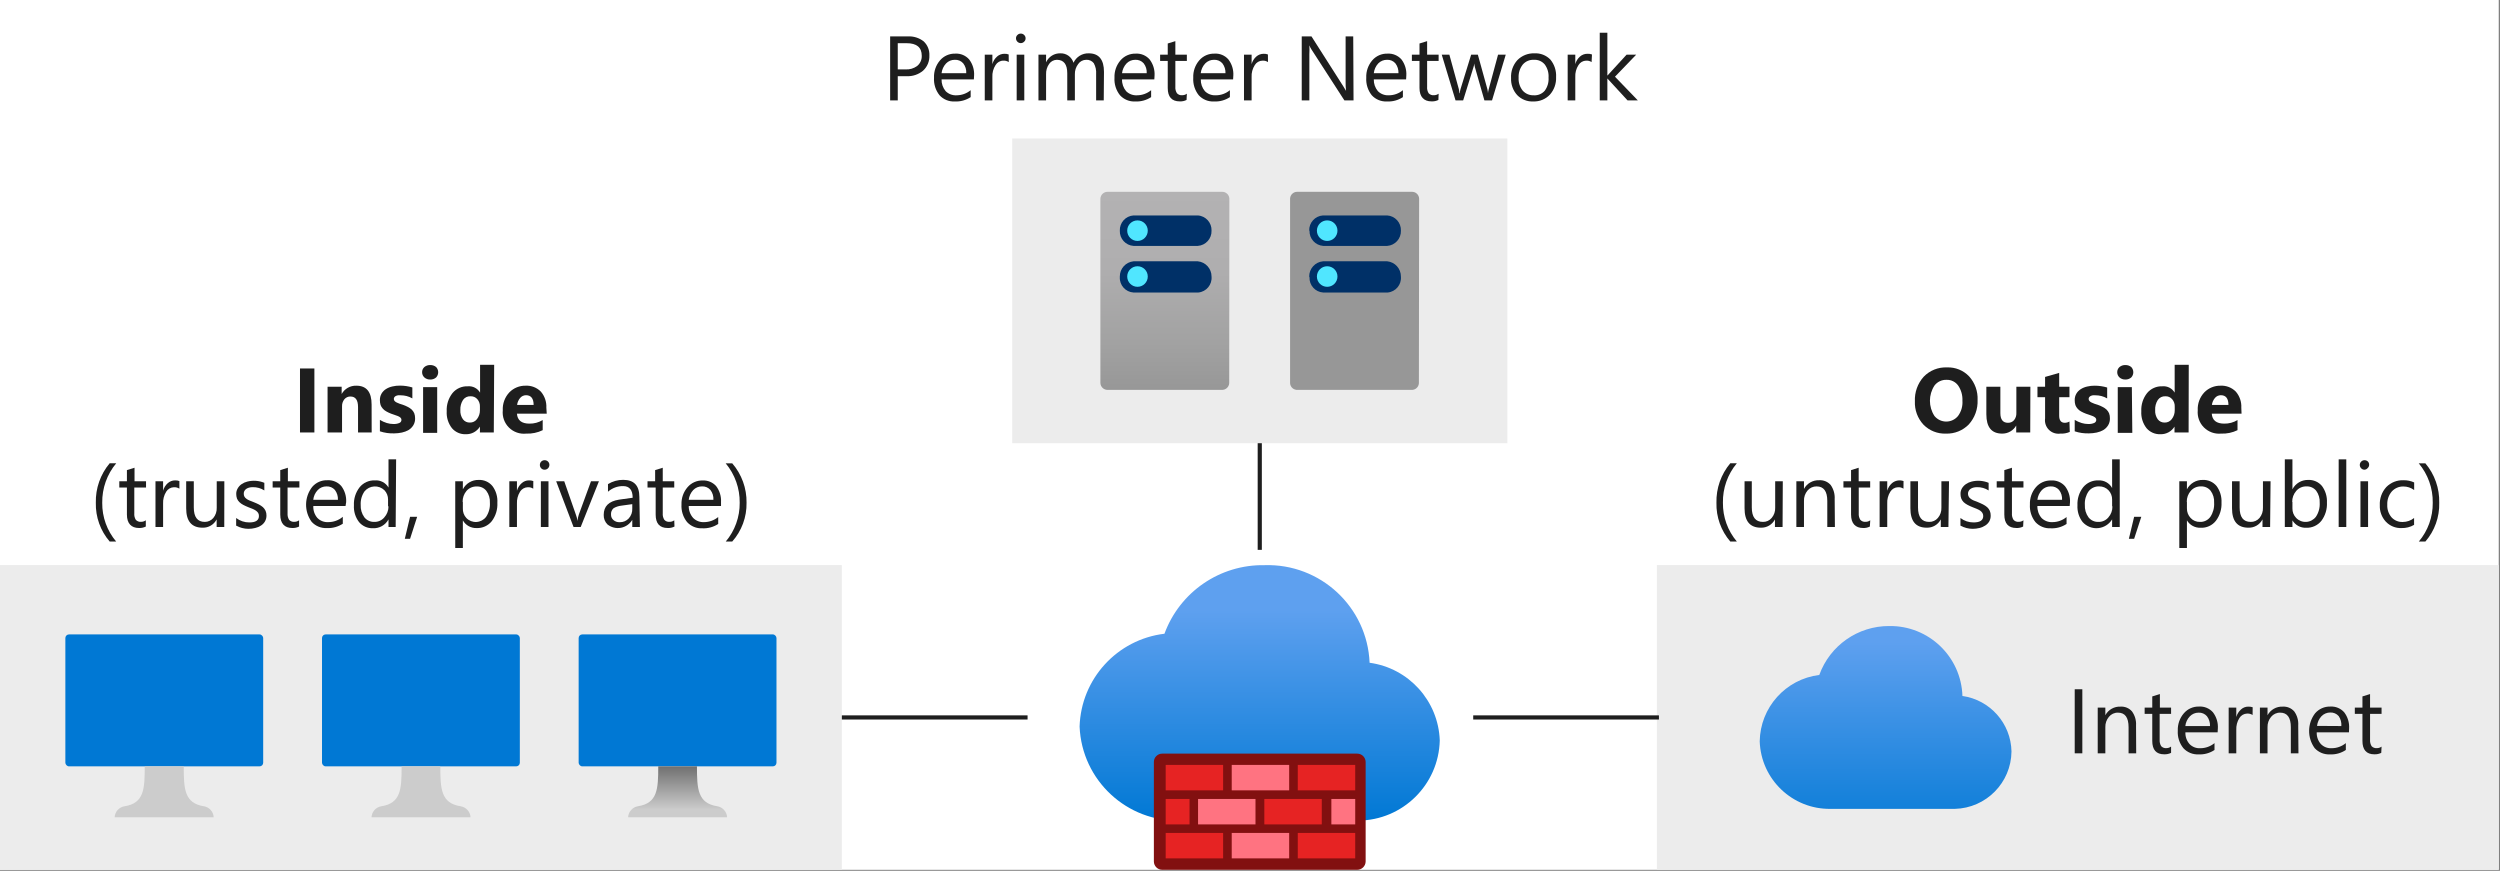 <?xml version="1.0" encoding="UTF-8"?>
<svg width="600px" height="209px" viewBox="0 0 600 209" version="1.1" xmlns="http://www.w3.org/2000/svg" xmlns:xlink="http://www.w3.org/1999/xlink">
    <rect x="0" y="0" width="600" height="209" fill="#808080" stroke="none"/>
    <!-- Generator: Sketch 51.2 (57519) - http://www.bohemiancoding.com/sketch -->
    <title>4-network-security-zones</title>
    <desc>Created with Sketch.</desc>
    <defs>
        <linearGradient x1="50.021%" y1="100.007%" x2="50.021%" y2="-0.01%" id="linearGradient-1">
            <stop stop-color="#0078D4" offset="0%"></stop>
            <stop stop-color="#5EA0EF" offset="82%"></stop>
        </linearGradient>
        <linearGradient x1="49.981%" y1="2589.376%" x2="49.981%" y2="2689.319%" id="linearGradient-2">
            <stop stop-color="#0078D4" offset="0%"></stop>
            <stop stop-color="#5EA0EF" offset="82%"></stop>
        </linearGradient>
        <linearGradient x1="50%" y1="100.15%" x2="50%" y2="2.12737346e-13%" id="linearGradient-3">
            <stop stop-color="#CCCCCC" offset="15%"></stop>
            <stop stop-color="#707070" offset="100%"></stop>
        </linearGradient>
        <linearGradient x1="49.923%" y1="6354.341%" x2="49.923%" y2="6454.491%" id="linearGradient-4">
            <stop stop-color="#CCCCCC" offset="15%"></stop>
            <stop stop-color="#707070" offset="100%"></stop>
        </linearGradient>
        <linearGradient x1="50.019%" y1="2589.376%" x2="50.019%" y2="2689.319%" id="linearGradient-5">
            <stop stop-color="#0078D4" offset="0%"></stop>
            <stop stop-color="#5EA0EF" offset="82%"></stop>
        </linearGradient>
        <linearGradient x1="50.231%" y1="6354.341%" x2="50.231%" y2="6454.491%" id="linearGradient-6">
            <stop stop-color="#CCCCCC" offset="15%"></stop>
            <stop stop-color="#707070" offset="100%"></stop>
        </linearGradient>
        <linearGradient x1="50.03%" y1="0.008%" x2="50.03%" y2="99.992%" id="linearGradient-7">
            <stop stop-color="#B3B2B3" offset="0%"></stop>
            <stop stop-color="#AFAEAF" offset="38%"></stop>
            <stop stop-color="#A2A2A2" offset="76%"></stop>
            <stop stop-color="#979797" offset="100%"></stop>
        </linearGradient>
        <linearGradient x1="50%" y1="2238.002%" x2="50%" y2="2138.023%" id="linearGradient-8">
            <stop stop-color="#B3B2B3" offset="0%"></stop>
            <stop stop-color="#AFAEAF" offset="38%"></stop>
            <stop stop-color="#A2A2A2" offset="76%"></stop>
            <stop stop-color="#979797" offset="100%"></stop>
        </linearGradient>
        <linearGradient x1="50.045%" y1="-15.745%" x2="50.045%" y2="121.785%" id="linearGradient-9">
            <stop stop-color="#5EA0EF" offset="18%"></stop>
            <stop stop-color="#0078D4" offset="100%"></stop>
        </linearGradient>
    </defs>
    <g id="Page-1" stroke="none" stroke-width="1" fill="none" fill-rule="evenodd">
        <g id="4-network-security-zones">
            <g id="Shapes">
                <rect id="Rectangle-path" fill="#FFFFFF" fill-rule="nonzero" x="0" y="0" width="599.694" height="208.753"></rect>
                <g id="Group" transform="translate(242.837, 32.909)" fill-rule="nonzero">
                    <rect id="Rectangle-path" fill="#FFFFFF" x="0.087" y="0.329" width="118.838" height="73.131"></rect>
                    <rect id="Rectangle-path" fill="#3C3C41" opacity="0.1" x="0.087" y="0.329" width="118.838" height="73.131"></rect>
                </g>
                <g id="Group" transform="translate(257.787, 135.293)" fill-rule="nonzero">
                    <path d="M87.757,42.416 C87.428,32.932 80.321,25.06 70.919,23.768 C70.354,10.37 59.11,-0.075 45.707,0.347 C35.011,0.153 25.367,6.758 21.683,16.802 C10.317,18.171 1.659,27.645 1.316,39.089 C1.851,51.995 12.685,62.062 25.596,61.65 L67.153,61.65 C67.506,61.668 67.86,61.668 68.213,61.65 C78.851,61.564 87.501,53.051 87.757,42.416 Z" id="Shape" fill="url(#linearGradient-1)"></path>
                    <path d="M69.968,47.535 C69.929,46.443 69.032,45.578 67.939,45.579 L21.153,45.579 C20.06,45.569 19.162,46.442 19.142,47.535 L19.142,71.486 C19.162,72.582 20.057,73.46 21.153,73.46 L67.939,73.46 C69.039,73.461 69.939,72.585 69.968,71.486 L69.968,47.535 Z" id="Shape" fill="#821010"></path>
                    <rect id="Rectangle-path" fill="#E62323" x="21.976" y="48.285" width="13.785" height="6.106"></rect>
                    <rect id="Rectangle-path" fill="#FF7381" x="37.827" y="48.285" width="13.785" height="6.106"></rect>
                    <rect id="Rectangle-path" fill="#E62323" x="53.678" y="48.285" width="13.785" height="6.106"></rect>
                    <rect id="Rectangle-path" fill="#E62323" x="21.976" y="56.457" width="5.723" height="6.106"></rect>
                    <rect id="Rectangle-path" fill="#FF7381" x="61.741" y="56.457" width="5.723" height="6.106"></rect>
                    <rect id="Rectangle-path" fill="#FF7381" x="29.746" y="56.457" width="13.785" height="6.106"></rect>
                    <rect id="Rectangle-path" fill="#E62323" x="45.652" y="56.457" width="13.785" height="6.106"></rect>
                    <rect id="Rectangle-path" fill="#E62323" x="21.976" y="64.611" width="13.785" height="6.106"></rect>
                    <rect id="Rectangle-path" fill="#FF7381" x="37.827" y="64.611" width="13.785" height="6.106"></rect>
                    <rect id="Rectangle-path" fill="#E62323" x="53.678" y="64.611" width="13.785" height="6.106"></rect>
                </g>
                <g id="Group" transform="translate(0, 135.293)" fill-rule="nonzero">
                    <rect id="Rectangle-path" fill="#FFFFFF" x="0" y="0.329" width="202.043" height="73.131"></rect>
                    <rect id="Rectangle-path" fill="#3C3C41" opacity="0.1" x="0" y="0.329" width="202.043" height="73.131"></rect>
                </g>
                <g id="Group" transform="translate(14.626, 151.747)" fill-rule="nonzero">
                    <g transform="translate(123.998, 0)">
                        <rect id="Rectangle-path" fill="url(#linearGradient-2)" x="0.251" y="0.512" width="47.48" height="31.666" rx="0.87"></rect>
                        <path d="M33.526,41.758 C28.827,41.027 28.645,37.626 28.645,32.178 L19.357,32.178 C19.357,37.663 19.174,41.027 14.475,41.758 C13.171,41.978 12.192,43.07 12.117,44.391 L35.885,44.391 C35.809,43.07 34.83,41.978 33.526,41.758 Z" id="Shape" fill="url(#linearGradient-3)"></path>
                    </g>
                    <g transform="translate(62.161, 0)">
                        <rect id="Rectangle-path" fill="url(#linearGradient-2)" x="0.494" y="0.512" width="47.48" height="31.666" rx="0.87"></rect>
                        <path d="M33.768,41.758 C29.07,41.027 28.887,37.626 28.887,32.178 L19.599,32.178 C19.599,37.663 19.435,41.027 14.718,41.758 C13.417,41.979 12.444,43.073 12.377,44.391 L36.145,44.391 C36.068,43.064 35.08,41.97 33.768,41.758 Z" id="Shape" fill="url(#linearGradient-4)"></path>
                    </g>
                    <g>
                        <rect id="Rectangle-path" fill="url(#linearGradient-5)" x="1.06" y="0.512" width="47.48" height="31.666" rx="0.87"></rect>
                        <path d="M34.335,41.758 C29.636,41.027 29.472,37.626 29.472,32.178 L20.111,32.178 C20.111,37.663 19.947,41.027 15.248,41.758 C13.94,41.971 12.958,43.067 12.889,44.391 L36.657,44.391 C36.592,43.079 35.628,41.987 34.335,41.758 Z" id="Shape" fill="url(#linearGradient-6)"></path>
                    </g>
                </g>
                <g id="Group" transform="translate(396.737, 135.293)" fill-rule="nonzero">
                    <rect id="Rectangle-path" fill="#FFFFFF" x="0.914" y="0.329" width="202.043" height="73.131"></rect>
                    <rect id="Rectangle-path" fill="#3C3C41" opacity="0.1" x="0.914" y="0.329" width="202.043" height="73.131"></rect>
                </g>
                <g id="Group" transform="translate(263.272, 45.707)" fill-rule="nonzero">
                    <g>
                        <path d="M31.739,46.255 C31.711,46.712 31.502,47.138 31.159,47.44 C30.816,47.742 30.367,47.894 29.911,47.864 L2.651,47.864 C2.195,47.894 1.746,47.742 1.403,47.44 C1.06,47.138 0.851,46.712 0.823,46.255 L0.823,1.938 C0.851,1.482 1.06,1.056 1.403,0.754 C1.746,0.452 2.195,0.299 2.651,0.329 L29.947,0.329 C30.403,0.299 30.852,0.452 31.196,0.754 C31.539,1.056 31.747,1.482 31.775,1.938 L31.739,46.255 Z" id="Shape" fill="url(#linearGradient-7)"></path>
                        <path d="M5.485,20.66 C5.475,18.775 6.9,17.191 8.776,17.003 L24.188,17.003 C26.071,17.183 27.506,18.768 27.497,20.66 C27.677,22.598 26.254,24.316 24.316,24.499 L8.776,24.499 C6.865,24.381 5.401,22.755 5.485,20.842 L5.485,20.66 Z" id="Shape" fill="#003067"></path>
                        <path d="M5.485,9.653 C5.411,7.745 6.87,6.124 8.776,5.997 L24.188,5.997 C26.101,6.115 27.57,7.738 27.497,9.653 C27.561,11.565 26.097,13.183 24.188,13.31 L8.776,13.31 C6.87,13.183 5.411,11.562 5.485,9.653 Z" id="Shape" fill="#003067"></path>
                        <circle id="Oval" fill="#50E6FF" cx="9.726" cy="9.653" r="2.468"></circle>
                        <circle id="Oval" fill="#50E6FF" cx="9.726" cy="20.66" r="2.468"></circle>
                    </g>
                    <g transform="translate(45.707, 0)">
                        <path d="M31.556,46.255 C31.533,46.713 31.325,47.143 30.981,47.445 C30.637,47.748 30.185,47.899 29.728,47.864 L2.468,47.864 C2.011,47.899 1.559,47.748 1.215,47.445 C0.87,47.143 0.663,46.713 0.64,46.255 L0.64,1.938 C0.663,1.48 0.87,1.051 1.215,0.748 C1.559,0.445 2.011,0.294 2.468,0.329 L29.783,0.329 C30.24,0.294 30.692,0.445 31.036,0.748 C31.38,1.051 31.588,1.48 31.611,1.938 L31.556,46.255 Z" id="Shape" fill="url(#linearGradient-8)"></path>
                        <path d="M5.229,20.66 C5.22,18.768 6.655,17.183 8.538,17.003 L23.95,17.003 C25.826,17.191 27.251,18.775 27.241,20.66 C27.421,22.598 25.998,24.316 24.06,24.499 L8.593,24.499 C6.683,24.381 5.219,22.755 5.302,20.842 L5.229,20.66 Z" id="Shape" fill="#003067"></path>
                        <path d="M5.229,9.653 C5.165,7.742 6.629,6.124 8.538,5.997 L23.95,5.997 C25.856,6.124 27.315,7.745 27.241,9.653 C27.305,11.558 25.852,13.173 23.95,13.31 L8.593,13.31 C6.692,13.173 5.238,11.558 5.302,9.653 L5.229,9.653 Z" id="Shape" fill="#003067"></path>
                        <circle id="Oval" fill="#50E6FF" cx="9.544" cy="9.653" r="2.468"></circle>
                        <circle id="Oval" fill="#50E6FF" cx="9.544" cy="20.66" r="2.468"></circle>
                    </g>
                </g>
                <path d="M482.757,180.36 C482.628,173.632 477.643,167.989 470.983,167.032 C470.685,157.581 462.867,150.114 453.413,150.248 C445.9,150.219 439.18,154.918 436.63,161.986 C428.554,162.988 422.453,169.791 422.332,177.928 C422.64,187.065 430.212,194.271 439.354,194.127 L469.173,194.127 C476.668,193.94 482.671,187.856 482.757,180.36 Z" id="Shape" fill="url(#linearGradient-9)" fill-rule="nonzero"></path>
                <path d="M246.617,172.187 L202.043,172.187" id="Shape" stroke="#1E1E1E"></path>
                <path d="M398.144,172.187 L353.571,172.187" id="Shape" stroke="#1E1E1E"></path>
                <path d="M302.342,131.965 L302.342,106.369" id="Shape" stroke="#1E1E1E"></path>
            </g>
            <g id="Text" transform="translate(21.939, 7.313)" fill="#1E1E1E" fill-rule="nonzero">
                <g id="Group" transform="translate(475.353, 157.232)">
                    <polygon id="Shape" points="2.468 16.253 0.64 16.253 0.64 0.878 2.468 0.878"></polygon>
                    <path d="M15.394,16.253 L13.566,16.253 L13.566,9.982 C13.566,7.66 12.725,6.49 11.025,6.49 C10.182,6.469 9.378,6.84 8.849,7.496 C8.264,8.189 7.958,9.076 7.99,9.982 L7.99,16.253 L6.161,16.253 L6.161,5.284 L7.99,5.284 L7.99,7.112 C8.708,5.775 10.131,4.971 11.646,5.046 C12.69,4.98 13.705,5.406 14.389,6.198 C15.091,7.173 15.434,8.362 15.358,9.562 L15.394,16.253 Z" id="Shape"></path>
                    <path d="M23.768,16.144 C23.255,16.39 22.691,16.509 22.122,16.491 C20.202,16.491 19.252,15.412 19.252,13.273 L19.252,6.783 L17.423,6.783 L17.423,5.284 L19.252,5.284 L19.252,2.596 L21.08,2.029 L21.08,5.284 L23.768,5.284 L23.768,6.783 L21.025,6.783 L21.025,12.962 C20.981,13.512 21.108,14.061 21.391,14.535 C21.712,14.874 22.169,15.049 22.634,15.01 C23.043,15.006 23.44,14.872 23.768,14.626 L23.768,16.144 Z" id="Shape"></path>
                    <path d="M34.938,11.207 L27.205,11.207 C27.157,12.238 27.511,13.248 28.192,14.023 C28.869,14.721 29.817,15.089 30.788,15.028 C32.029,15.026 33.231,14.593 34.189,13.804 L34.189,15.449 C33.062,16.204 31.722,16.576 30.368,16.509 C28.987,16.576 27.647,16.027 26.711,15.01 C25.756,13.825 25.28,12.324 25.377,10.805 C25.318,9.28 25.841,7.79 26.839,6.637 C27.752,5.575 29.096,4.983 30.496,5.028 C31.76,4.954 32.987,5.467 33.823,6.417 C34.662,7.522 35.077,8.89 34.993,10.275 L34.938,11.207 Z M33.11,9.708 C33.147,8.861 32.889,8.027 32.379,7.35 C31.877,6.768 31.135,6.451 30.368,6.49 C29.573,6.483 28.811,6.808 28.265,7.386 C27.658,8.019 27.278,8.836 27.187,9.708 L33.11,9.708 Z" id="Shape"></path>
                    <path d="M43.33,7.057 C42.935,6.798 42.466,6.676 41.996,6.71 C41.248,6.737 40.562,7.135 40.167,7.77 C39.625,8.633 39.364,9.642 39.418,10.659 L39.418,16.253 L37.589,16.253 L37.589,5.284 L39.418,5.284 L39.418,7.533 C39.618,6.825 40.018,6.19 40.57,5.704 C41.041,5.279 41.653,5.045 42.288,5.046 C42.647,5.035 43.006,5.084 43.348,5.192 L43.33,7.057 Z" id="Shape"></path>
                    <path d="M54.336,16.253 L52.508,16.253 L52.508,9.982 C52.508,7.66 51.649,6.49 49.949,6.49 C49.108,6.474 48.306,6.845 47.773,7.496 C47.188,8.189 46.882,9.076 46.914,9.982 L46.914,16.253 L45.085,16.253 L45.085,5.284 L46.914,5.284 L46.914,7.112 C47.635,5.779 49.056,4.976 50.57,5.046 C51.619,4.98 52.64,5.406 53.331,6.198 C54.027,7.176 54.363,8.364 54.282,9.562 L54.336,16.253 Z" id="Shape"></path>
                    <path d="M66.458,11.207 L58.724,11.207 C58.676,12.238 59.03,13.248 59.712,14.023 C60.384,14.716 61.325,15.083 62.289,15.028 C63.537,15.029 64.745,14.596 65.708,13.804 L65.708,15.449 C64.582,16.204 63.242,16.576 61.887,16.509 C60.506,16.576 59.167,16.027 58.231,15.01 C56.41,12.502 56.455,9.096 58.34,6.637 C59.256,5.579 60.598,4.988 61.997,5.028 C63.261,4.954 64.488,5.467 65.324,6.417 C66.163,7.522 66.579,8.89 66.495,10.275 L66.458,11.207 Z M64.63,9.708 C64.702,8.86 64.475,8.013 63.99,7.313 C63.485,6.736 62.745,6.42 61.979,6.454 C61.179,6.45 60.413,6.774 59.858,7.35 C59.263,7.989 58.891,8.803 58.797,9.672 L64.63,9.708 Z" id="Shape"></path>
                    <path d="M74.21,16.144 C73.697,16.39 73.133,16.509 72.564,16.491 C70.645,16.491 69.694,15.412 69.694,13.273 L69.694,6.783 L67.866,6.783 L67.866,5.284 L69.694,5.284 L69.694,2.596 L71.522,2.029 L71.522,5.284 L74.283,5.284 L74.283,6.783 L71.522,6.783 L71.522,12.962 C71.478,13.512 71.606,14.061 71.888,14.535 C72.209,14.874 72.666,15.049 73.131,15.01 C73.544,15.015 73.948,14.887 74.283,14.645 L74.21,16.144 Z" id="Shape"></path>
                </g>
                <g id="Group" transform="translate(191.645, 0)">
                    <path d="M1.879,10.97 L1.879,16.784 L0.05,16.784 L0.05,1.426 L4.274,1.426 C5.65,1.343 7.009,1.765 8.095,2.614 C9.027,3.485 9.529,4.722 9.466,5.997 C9.528,7.381 8.972,8.72 7.948,9.653 C6.84,10.578 5.422,11.049 3.981,10.97 L1.879,10.97 Z M1.879,3.053 L1.879,9.343 L3.707,9.343 C4.728,9.416 5.741,9.117 6.559,8.501 C7.271,7.906 7.668,7.016 7.638,6.088 C7.638,4.059 6.431,3.053 3.981,3.053 L1.879,3.053 Z" id="Shape"></path>
                    <path d="M20.143,11.738 L12.391,11.738 C12.361,12.771 12.712,13.78 13.378,14.571 C14.065,15.253 15.008,15.612 15.975,15.559 C17.216,15.56 18.419,15.126 19.375,14.334 L19.375,15.997 C18.244,16.74 16.906,17.105 15.554,17.04 C14.172,17.112 12.831,16.562 11.898,15.54 C10.952,14.351 10.483,12.852 10.581,11.335 C10.515,9.813 11.032,8.322 12.026,7.167 C12.94,6.107 14.283,5.516 15.682,5.558 C16.946,5.482 18.175,5.995 19.01,6.947 C19.858,8.055 20.28,9.431 20.198,10.823 L20.143,11.738 Z M18.315,10.257 C18.371,9.401 18.111,8.556 17.583,7.88 C17.078,7.305 16.336,6.995 15.572,7.039 C14.78,7.027 14.018,7.345 13.47,7.916 C12.869,8.561 12.491,9.381 12.391,10.257 L18.315,10.257 Z" id="Shape"></path>
                    <path d="M28.517,7.587 C28.122,7.329 27.653,7.207 27.182,7.24 C26.431,7.257 25.741,7.657 25.354,8.3 C24.798,9.158 24.53,10.169 24.586,11.189 L24.586,16.784 L22.758,16.784 L22.758,5.814 L24.586,5.814 L24.586,8.081 C24.772,7.372 25.167,6.735 25.719,6.253 C26.198,5.828 26.816,5.594 27.456,5.595 C27.811,5.577 28.166,5.633 28.498,5.759 L28.517,7.587 Z" id="Shape"></path>
                    <path d="M31.405,3.035 C30.769,3.035 30.253,2.519 30.253,1.883 C30.248,1.577 30.374,1.284 30.601,1.079 C30.811,0.861 31.103,0.742 31.405,0.75 C31.707,0.744 31.998,0.863 32.21,1.079 C32.436,1.284 32.563,1.577 32.557,1.883 C32.568,2.19 32.44,2.485 32.21,2.688 C32.004,2.914 31.711,3.041 31.405,3.035 Z M32.246,16.784 L30.418,16.784 L30.418,5.814 L32.246,5.814 L32.246,16.784 Z" id="Shape"></path>
                    <path d="M51.315,16.784 L49.487,16.784 L49.487,10.476 C49.559,9.562 49.362,8.647 48.92,7.843 C48.481,7.29 47.797,6.989 47.092,7.039 C46.323,7.044 45.605,7.427 45.172,8.063 C44.635,8.771 44.357,9.642 44.386,10.531 L44.386,16.784 L42.558,16.784 L42.558,10.275 C42.558,8.118 41.717,7.039 40.053,7.039 C39.323,7.049 38.643,7.409 38.225,8.008 C37.699,8.741 37.435,9.63 37.475,10.531 L37.475,16.784 L35.647,16.784 L35.647,5.814 L37.475,5.814 L37.475,7.642 C38.085,6.282 39.46,5.429 40.949,5.485 C41.652,5.469 42.34,5.688 42.905,6.106 C43.45,6.522 43.853,7.097 44.057,7.752 C44.71,6.33 46.15,5.438 47.714,5.485 C50.127,5.485 51.37,6.966 51.37,9.946 L51.315,16.784 Z" id="Shape"></path>
                    <path d="M63.455,11.738 L55.703,11.738 C55.672,12.771 56.024,13.78 56.69,14.571 C57.377,15.253 58.32,15.612 59.287,15.559 C60.528,15.56 61.731,15.126 62.687,14.334 L62.687,15.997 C61.556,16.74 60.218,17.105 58.866,17.04 C57.484,17.112 56.143,16.562 55.209,15.54 C54.264,14.351 53.795,12.852 53.893,11.335 C53.827,9.813 54.344,8.322 55.337,7.167 C56.252,6.107 57.595,5.516 58.994,5.558 C60.258,5.482 61.487,5.995 62.321,6.947 C63.17,8.055 63.592,9.431 63.51,10.823 L63.455,11.738 Z M61.627,10.257 C61.683,9.401 61.423,8.556 60.895,7.88 C60.39,7.305 59.648,6.995 58.884,7.039 C58.092,7.027 57.33,7.345 56.782,7.916 C56.181,8.561 55.803,9.381 55.703,10.257 L61.627,10.257 Z" id="Shape"></path>
                    <path d="M71.189,16.674 C70.686,16.93 70.125,17.05 69.561,17.021 C67.642,17.021 66.673,15.943 66.673,13.804 L66.673,7.313 L64.844,7.313 L64.844,5.814 L66.673,5.814 L66.673,3.126 L68.501,2.56 L68.501,5.814 L71.262,5.814 L71.262,7.313 L68.501,7.313 L68.501,13.493 C68.451,14.045 68.587,14.598 68.885,15.065 C69.201,15.411 69.662,15.588 70.128,15.54 C70.536,15.548 70.935,15.42 71.262,15.175 L71.189,16.674 Z" id="Shape"></path>
                    <path d="M82.359,11.738 L74.607,11.738 C74.577,12.771 74.928,13.78 75.595,14.571 C76.283,15.251 77.225,15.609 78.191,15.559 C79.433,15.563 80.637,15.129 81.592,14.334 L81.592,15.997 C80.462,16.744 79.123,17.109 77.77,17.04 C76.389,17.112 75.047,16.562 74.114,15.54 C73.169,14.351 72.699,12.852 72.797,11.335 C72.732,9.813 73.248,8.322 74.242,7.167 C75.156,6.107 76.499,5.516 77.898,5.558 C79.164,5.476 80.395,5.99 81.226,6.947 C82.074,8.055 82.496,9.431 82.414,10.823 L82.359,11.738 Z M80.531,10.257 C80.567,9.401 80.302,8.56 79.782,7.88 C79.282,7.308 78.547,6.998 77.789,7.039 C76.99,7.024 76.222,7.342 75.668,7.916 C75.067,8.561 74.689,9.381 74.589,10.257 L80.531,10.257 Z" id="Shape"></path>
                    <path d="M90.733,7.587 C90.338,7.329 89.869,7.207 89.398,7.24 C88.648,7.257 87.958,7.657 87.57,8.3 C87.015,9.158 86.746,10.169 86.802,11.189 L86.802,16.784 L84.974,16.784 L84.974,5.814 L86.802,5.814 L86.802,8.081 C86.988,7.372 87.383,6.735 87.936,6.253 C88.416,5.831 89.033,5.597 89.673,5.595 C90.028,5.577 90.382,5.633 90.715,5.759 L90.733,7.587 Z" id="Shape"></path>
                    <path d="M111.264,16.784 L109.071,16.784 L101.154,4.534 C100.954,4.231 100.788,3.906 100.66,3.565 C100.704,4.271 100.704,4.98 100.66,5.686 L100.66,16.784 L98.832,16.784 L98.832,1.426 L101.172,1.426 L108.851,13.474 C109.077,13.804 109.285,14.146 109.473,14.498 C109.382,13.746 109.345,12.989 109.363,12.231 L109.363,1.426 L111.191,1.426 L111.264,16.784 Z" id="Shape"></path>
                    <path d="M123.88,11.738 L116.128,11.738 C116.097,12.771 116.449,13.78 117.115,14.571 C117.803,15.251 118.745,15.609 119.711,15.559 C120.953,15.563 122.157,15.129 123.112,14.334 L123.112,15.997 C121.982,16.744 120.643,17.109 119.291,17.04 C117.909,17.112 116.567,16.562 115.634,15.54 C114.689,14.351 114.22,12.852 114.318,11.335 C114.252,9.813 114.768,8.322 115.762,7.167 C116.676,6.107 118.02,5.516 119.419,5.558 C120.688,5.481 121.922,5.994 122.764,6.947 C123.606,8.058 124.021,9.433 123.934,10.823 L123.88,11.738 Z M122.051,10.257 C122.087,9.401 121.822,8.56 121.302,7.88 C120.802,7.308 120.067,6.998 119.309,7.039 C118.511,7.024 117.742,7.342 117.188,7.916 C116.593,8.563 116.221,9.383 116.128,10.257 L122.051,10.257 Z" id="Shape"></path>
                    <path d="M131.632,16.674 C131.122,16.929 130.555,17.048 129.986,17.021 C128.158,17.021 127.097,15.943 127.097,13.804 L127.097,7.313 L125.269,7.313 L125.269,5.814 L127.097,5.814 L127.097,3.126 L128.926,2.56 L128.926,5.814 L131.686,5.814 L131.686,7.313 L128.926,7.313 L128.926,13.493 C128.872,14.043 129.001,14.595 129.291,15.065 C129.61,15.406 130.069,15.582 130.535,15.54 C130.948,15.546 131.352,15.417 131.686,15.175 L131.632,16.674 Z" id="Shape"></path>
                    <path d="M147.793,5.814 L144.503,16.784 L142.674,16.784 L140.426,8.922 C140.332,8.594 140.27,8.257 140.243,7.916 C140.207,8.253 140.134,8.584 140.023,8.904 L137.573,16.784 L135.745,16.784 L132.436,5.814 L134.264,5.814 L136.531,14.059 C136.609,14.384 136.658,14.714 136.678,15.047 L136.769,15.047 C136.789,14.705 136.85,14.368 136.952,14.041 L139.493,5.814 L141.102,5.814 L143.387,14.078 C143.462,14.402 143.511,14.733 143.534,15.065 C143.56,14.73 143.621,14.399 143.716,14.078 L145.947,5.814 L147.793,5.814 Z" id="Shape"></path>
                    <path d="M154.412,17.04 C152.959,17.11 151.546,16.55 150.536,15.504 C149.53,14.391 149.004,12.926 149.073,11.427 C148.979,9.843 149.526,8.288 150.591,7.112 C151.664,6.026 153.142,5.436 154.668,5.485 C156.104,5.406 157.505,5.952 158.507,6.984 C159.477,8.163 159.966,9.665 159.878,11.189 C159.949,12.73 159.418,14.238 158.398,15.394 C157.366,16.488 155.915,17.088 154.412,17.04 Z M154.54,7.039 C153.52,6.988 152.533,7.413 151.871,8.191 C151.17,9.091 150.819,10.215 150.883,11.354 C150.818,12.47 151.17,13.571 151.871,14.443 C152.548,15.196 153.528,15.605 154.54,15.559 C155.535,15.62 156.501,15.215 157.154,14.462 C157.823,13.556 158.147,12.441 158.068,11.317 C158.149,10.188 157.825,9.067 157.154,8.154 C156.508,7.39 155.539,6.976 154.54,7.039 Z" id="Shape"></path>
                    <path d="M168.398,7.587 C168.01,7.33 167.547,7.208 167.082,7.24 C166.332,7.261 165.644,7.66 165.254,8.3 C164.698,9.158 164.43,10.169 164.486,11.189 L164.486,16.784 L162.657,16.784 L162.657,5.814 L164.486,5.814 L164.486,8.081 C164.672,7.372 165.067,6.735 165.619,6.253 C166.123,5.81 166.777,5.575 167.447,5.595 C167.802,5.577 168.157,5.633 168.49,5.759 L168.398,7.587 Z" id="Shape"></path>
                    <polygon id="Shape" points="179.496 16.784 177.028 16.784 172.183 11.518 172.183 11.518 172.183 16.784 170.354 16.784 170.354 0.548 172.183 0.548 172.183 10.842 172.183 10.842 176.79 5.814 179.094 5.814 174.011 11.098"></polygon>
                </g>
                <g id="Group" transform="translate(49.364, 80.12)">
                    <polygon id="Shape" points="4.15 16.359 0.695 16.359 0.695 1.001 4.15 1.001"></polygon>
                    <path d="M17.899,16.359 L14.626,16.359 L14.626,10.27 C14.626,8.57 14.023,7.729 12.798,7.729 C12.241,7.717 11.71,7.959 11.354,8.387 C10.962,8.872 10.76,9.483 10.787,10.106 L10.787,16.359 L7.313,16.359 L7.313,5.389 L10.695,5.389 L10.695,7.126 C11.406,5.854 12.768,5.085 14.224,5.133 C16.656,5.133 17.881,6.632 17.881,9.649 L17.899,16.359 Z" id="Shape"></path>
                    <path d="M19.873,16.084 L19.873,13.342 C20.395,13.659 20.954,13.911 21.537,14.091 C22.047,14.247 22.577,14.327 23.109,14.329 C23.59,14.352 24.07,14.27 24.517,14.091 C24.833,13.977 25.045,13.678 25.047,13.342 C25.046,13.134 24.96,12.937 24.81,12.793 C24.628,12.643 24.424,12.519 24.206,12.428 C23.937,12.316 23.663,12.219 23.384,12.135 L22.543,11.843 C22.146,11.689 21.761,11.505 21.391,11.294 C21.079,11.126 20.801,10.903 20.568,10.636 C20.337,10.387 20.157,10.095 20.038,9.777 C19.922,9.398 19.866,9.003 19.873,8.607 C19.854,8.049 19.994,7.497 20.276,7.016 C20.536,6.576 20.9,6.205 21.336,5.937 C21.808,5.642 22.327,5.431 22.872,5.316 C23.47,5.172 24.085,5.104 24.7,5.115 C25.196,5.115 25.691,5.151 26.181,5.224 C26.682,5.299 27.177,5.409 27.662,5.553 L27.662,8.186 C27.233,7.936 26.771,7.745 26.291,7.619 C25.819,7.497 25.334,7.435 24.846,7.437 C24.64,7.417 24.431,7.417 24.225,7.437 C24.041,7.467 23.863,7.522 23.694,7.601 C23.556,7.668 23.437,7.769 23.347,7.894 C23.261,8.01 23.216,8.151 23.219,8.296 C23.212,8.484 23.278,8.667 23.402,8.808 C23.546,8.964 23.72,9.088 23.914,9.173 C24.138,9.288 24.37,9.386 24.609,9.466 L25.358,9.704 C25.78,9.848 26.189,10.025 26.583,10.234 C26.923,10.402 27.237,10.617 27.516,10.874 C27.769,11.126 27.974,11.424 28.119,11.751 C28.257,12.138 28.325,12.547 28.32,12.958 C28.345,13.542 28.199,14.12 27.9,14.622 C27.62,15.081 27.239,15.469 26.784,15.755 C26.278,16.048 25.729,16.258 25.157,16.377 C24.556,16.505 23.943,16.573 23.329,16.578 C22.157,16.62 20.987,16.453 19.873,16.084 Z" id="Shape"></path>
                    <path d="M31.958,3.652 C31.443,3.674 30.939,3.497 30.551,3.158 C30.196,2.835 29.997,2.376 30.002,1.897 C29.992,1.422 30.193,0.967 30.551,0.654 C30.945,0.328 31.447,0.158 31.958,0.178 C32.47,0.162 32.97,0.331 33.366,0.654 C34.028,1.357 34.028,2.455 33.366,3.158 C32.977,3.496 32.473,3.672 31.958,3.652 Z M33.622,16.45 L30.24,16.45 L30.24,5.48 L33.622,5.48 L33.622,16.45 Z" id="Shape"></path>
                    <path d="M47.206,16.359 L43.879,16.359 L43.879,14.951 C43.159,16.13 41.859,16.829 40.478,16.779 C39.212,16.831 37.992,16.298 37.169,15.335 C36.267,14.181 35.818,12.737 35.907,11.276 C35.827,9.699 36.321,8.147 37.297,6.906 C38.196,5.824 39.548,5.222 40.953,5.279 C42.152,5.165 43.308,5.757 43.915,6.797 L43.915,0.123 L47.298,0.123 L47.206,16.359 Z M43.879,11.038 L43.879,10.197 C43.918,9.53 43.695,8.874 43.257,8.369 C42.855,7.904 42.262,7.648 41.648,7.674 C40.927,7.623 40.232,7.957 39.82,8.552 C39.357,9.275 39.133,10.126 39.18,10.983 C39.126,11.77 39.345,12.552 39.802,13.196 C40.199,13.719 40.828,14.013 41.484,13.982 C42.144,13.995 42.771,13.689 43.166,13.159 C43.637,12.553 43.888,11.806 43.879,11.038 Z" id="Shape"></path>
                    <path d="M59.913,11.843 L52.764,11.843 C52.874,13.433 53.879,14.238 55.763,14.238 C56.883,14.258 57.986,13.96 58.944,13.378 L58.944,15.81 C57.716,16.408 56.359,16.69 54.995,16.633 C53.466,16.8 51.943,16.269 50.85,15.187 C49.757,14.104 49.211,12.587 49.364,11.057 C49.277,9.455 49.853,7.889 50.954,6.723 C51.977,5.679 53.386,5.103 54.848,5.133 C56.215,5.064 57.546,5.583 58.505,6.559 C59.423,7.628 59.894,9.009 59.821,10.417 L59.913,11.843 Z M56.768,9.758 C56.768,8.186 56.128,7.418 54.94,7.418 C54.396,7.417 53.88,7.659 53.532,8.076 C53.127,8.552 52.872,9.138 52.801,9.758 L56.768,9.758 Z" id="Shape"></path>
                </g>
                <g id="Group" transform="translate(0, 102.384)">
                    <path d="M5.942,20.276 L4.388,20.276 C2.161,17.695 0.974,14.377 1.06,10.97 C0.976,7.507 2.159,4.132 4.388,1.481 L5.96,1.481 C3.739,4.139 2.545,7.506 2.596,10.97 C2.558,14.373 3.745,17.676 5.942,20.276 Z" id="Shape"></path>
                    <path d="M13.054,16.674 C12.544,16.929 11.978,17.048 11.408,17.021 C9.58,17.021 8.52,15.943 8.52,13.804 L8.52,7.313 L6.692,7.313 L6.692,5.814 L8.52,5.814 L8.52,3.126 L10.348,2.56 L10.348,5.814 L13.109,5.814 L13.109,7.313 L10.293,7.313 L10.293,13.493 C10.24,14.043 10.368,14.595 10.659,15.065 C10.978,15.406 11.437,15.582 11.902,15.54 C12.315,15.546 12.719,15.417 13.054,15.175 L13.054,16.674 Z" id="Shape"></path>
                    <path d="M21.117,7.587 C20.722,7.329 20.253,7.207 19.782,7.24 C19.034,7.267 18.349,7.665 17.954,8.3 C17.414,9.164 17.152,10.172 17.204,11.189 L17.204,16.784 L15.376,16.784 L15.376,5.814 L17.204,5.814 L17.204,8.081 C17.39,7.372 17.785,6.735 18.338,6.253 C18.817,5.828 19.435,5.594 20.075,5.595 C20.43,5.577 20.784,5.633 21.117,5.759 L21.117,7.587 Z" id="Shape"></path>
                    <path d="M31.885,16.784 L30.057,16.784 L30.057,14.955 C29.412,16.22 28.093,16.997 26.675,16.948 C24.06,16.948 22.744,15.394 22.744,12.286 L22.744,5.814 L24.572,5.814 L24.572,12.085 C24.572,14.407 25.45,15.559 27.223,15.559 C28.003,15.559 28.745,15.219 29.252,14.626 C29.82,13.932 30.113,13.054 30.075,12.158 L30.075,5.814 L31.903,5.814 L31.885,16.784 Z" id="Shape"></path>
                    <path d="M34.737,16.455 L34.737,14.626 C35.645,15.32 36.758,15.693 37.9,15.687 C39.436,15.687 40.204,15.175 40.204,14.151 C40.215,13.889 40.152,13.629 40.021,13.401 C39.872,13.188 39.686,13.002 39.473,12.853 C39.225,12.687 38.962,12.546 38.686,12.432 L37.699,12.048 C37.224,11.847 36.785,11.664 36.419,11.463 C36.085,11.287 35.778,11.066 35.505,10.805 C35.261,10.566 35.068,10.28 34.938,9.964 C34.817,9.605 34.755,9.228 34.756,8.849 C34.748,8.373 34.875,7.904 35.121,7.496 C35.352,7.094 35.671,6.751 36.054,6.49 C36.465,6.209 36.923,6.005 37.407,5.887 C38.768,5.54 40.204,5.643 41.502,6.18 L41.502,8.008 C40.675,7.475 39.707,7.201 38.723,7.222 C38.421,7.219 38.12,7.256 37.827,7.331 C37.588,7.401 37.36,7.506 37.151,7.642 C36.972,7.775 36.822,7.943 36.712,8.136 C36.608,8.326 36.558,8.541 36.566,8.757 C36.549,9.004 36.6,9.25 36.712,9.47 C36.823,9.674 36.979,9.849 37.169,9.982 C37.392,10.156 37.638,10.297 37.9,10.403 L38.869,10.787 C39.363,10.988 39.802,11.171 40.186,11.372 C40.539,11.553 40.87,11.773 41.173,12.03 C41.432,12.275 41.642,12.567 41.794,12.889 C41.949,13.247 42.024,13.634 42.014,14.023 C42.023,14.523 41.897,15.015 41.648,15.449 C41.415,15.85 41.089,16.188 40.697,16.436 C40.274,16.715 39.803,16.913 39.308,17.021 C38.776,17.154 38.229,17.222 37.681,17.222 C36.651,17.215 35.639,16.951 34.737,16.455 Z" id="Shape"></path>
                    <path d="M49.839,16.674 C49.329,16.929 48.763,17.048 48.193,17.021 C46.365,17.021 45.323,15.943 45.323,13.804 L45.323,7.313 L43.495,7.313 L43.495,5.814 L45.323,5.814 L45.323,3.126 L47.151,2.56 L47.151,5.814 L49.912,5.814 L49.912,7.313 L47.078,7.313 L47.078,13.493 C47.034,14.042 47.161,14.592 47.444,15.065 C47.764,15.404 48.222,15.579 48.687,15.54 C49.1,15.546 49.504,15.417 49.839,15.175 L49.839,16.674 Z" id="Shape"></path>
                    <path d="M60.991,11.738 L53.258,11.738 C53.196,12.792 53.551,13.829 54.245,14.626 C54.925,15.307 55.862,15.666 56.823,15.614 C58.108,15.62 59.354,15.166 60.333,14.334 L60.333,15.997 C59.201,16.738 57.864,17.103 56.512,17.04 C55.13,17.114 53.787,16.564 52.856,15.54 C51.028,13.032 51.08,9.618 52.984,7.167 C53.893,6.1 55.239,5.508 56.64,5.558 C57.904,5.484 59.131,5.997 59.968,6.947 C60.809,8.058 61.225,9.433 61.138,10.823 L60.991,11.738 Z M59.163,10.257 C59.204,9.403 58.946,8.562 58.432,7.88 C57.925,7.307 57.184,6.998 56.421,7.039 C55.628,7.024 54.865,7.343 54.318,7.916 C53.711,8.556 53.331,9.379 53.239,10.257 L59.163,10.257 Z" id="Shape"></path>
                    <path d="M73.021,16.784 L71.303,16.784 L71.303,14.955 C70.563,16.331 69.096,17.157 67.537,17.076 C66.264,17.119 65.043,16.572 64.227,15.595 C63.351,14.451 62.916,13.03 63.002,11.591 C62.921,10.023 63.408,8.478 64.374,7.24 C65.267,6.148 66.621,5.539 68.03,5.595 C69.361,5.491 70.633,6.159 71.303,7.313 L71.303,0.548 L73.131,0.548 L73.021,16.784 Z M71.193,11.829 L71.193,10.202 C71.209,9.366 70.894,8.557 70.316,7.953 C69.665,7.327 68.784,6.999 67.883,7.047 C66.982,7.096 66.141,7.517 65.562,8.209 C64.893,9.157 64.564,10.304 64.63,11.463 C64.57,12.534 64.88,13.592 65.507,14.462 C66.083,15.181 66.963,15.588 67.884,15.559 C68.802,15.588 69.684,15.198 70.279,14.498 C70.94,13.767 71.305,12.815 71.303,11.829 L71.193,11.829 Z" id="Shape"></path>
                    <polygon id="Shape" points="78.177 14.334 76.477 19.617 75.215 19.617 76.477 14.334"></polygon>
                    <path d="M89.147,15.193 L89.147,21.83 L87.319,21.83 L87.319,5.814 L89.147,5.814 L89.147,7.734 C89.874,6.322 91.344,5.448 92.931,5.485 C94.203,5.424 95.43,5.966 96.241,6.947 C97.104,8.104 97.525,9.53 97.429,10.97 C97.515,12.549 97.042,14.109 96.094,15.376 C95.21,16.481 93.852,17.099 92.438,17.04 C91.083,17.081 89.817,16.371 89.147,15.193 Z M89.147,10.769 L89.147,12.304 C89.101,13.16 89.405,13.998 89.988,14.626 C90.621,15.282 91.508,15.629 92.418,15.577 C93.328,15.524 94.17,15.077 94.723,14.352 C95.389,13.355 95.711,12.167 95.637,10.97 C95.698,9.942 95.394,8.925 94.778,8.099 C94.227,7.405 93.377,7.018 92.493,7.057 C91.552,7.018 90.644,7.408 90.024,8.118 C89.398,8.856 89.066,9.8 89.092,10.769 L89.147,10.769 Z" id="Shape"></path>
                    <path d="M106.04,7.587 C105.645,7.329 105.176,7.207 104.706,7.24 C103.958,7.267 103.272,7.665 102.877,8.3 C102.338,9.164 102.076,10.172 102.128,11.189 L102.128,16.784 L100.299,16.784 L100.299,5.814 L102.128,5.814 L102.128,8.081 C102.326,7.373 102.726,6.737 103.279,6.253 C103.751,5.828 104.363,5.593 104.998,5.595 C105.359,5.579 105.719,5.635 106.058,5.759 L106.04,7.587 Z" id="Shape"></path>
                    <path d="M108.764,3.035 C108.462,3.041 108.171,2.922 107.96,2.706 C107.741,2.489 107.622,2.191 107.631,1.883 C107.626,1.581 107.744,1.29 107.957,1.076 C108.171,0.862 108.462,0.745 108.764,0.75 C109.072,0.741 109.37,0.86 109.587,1.079 C109.803,1.29 109.922,1.581 109.916,1.883 C109.916,2.519 109.4,3.035 108.764,3.035 Z M109.697,16.784 L107.868,16.784 L107.868,5.814 L109.697,5.814 L109.697,16.784 Z" id="Shape"></path>
                    <path d="M121.8,5.814 L117.43,16.784 L115.712,16.784 L111.543,5.814 L113.481,5.814 L116.26,13.785 C116.457,14.277 116.586,14.794 116.644,15.321 C116.707,14.812 116.817,14.31 116.973,13.822 L119.899,5.814 L121.8,5.814 Z" id="Shape"></path>
                    <path d="M131.636,16.784 L129.808,16.784 L129.808,15.065 C129.218,16.061 128.227,16.754 127.089,16.968 C125.952,17.181 124.777,16.894 123.866,16.18 C123.251,15.575 122.919,14.739 122.952,13.877 C122.952,11.811 124.158,10.622 126.608,10.22 L129.899,9.763 C129.899,7.935 129.15,6.966 127.632,6.966 C126.287,6.943 124.982,7.426 123.976,8.319 L123.976,6.49 C125.074,5.813 126.341,5.458 127.632,5.467 C130.21,5.467 131.508,6.819 131.508,9.562 L131.636,16.784 Z M129.808,11.299 L127.157,11.664 C126.512,11.738 125.89,11.944 125.329,12.268 C124.882,12.655 124.651,13.234 124.707,13.822 C124.695,14.321 124.91,14.798 125.292,15.12 C125.711,15.482 126.256,15.666 126.809,15.632 C127.627,15.653 128.413,15.319 128.967,14.718 C129.556,14.064 129.859,13.201 129.808,12.323 L129.808,11.299 Z" id="Shape"></path>
                    <path d="M139.936,16.674 C139.434,16.93 138.873,17.05 138.309,17.021 C136.371,17.021 135.421,15.943 135.421,13.804 L135.421,7.313 L133.464,7.313 L133.464,5.814 L135.293,5.814 L135.293,3.126 L137.121,2.56 L137.121,5.814 L139.882,5.814 L139.882,7.313 L137.121,7.313 L137.121,13.493 C137.071,14.045 137.206,14.598 137.505,15.065 C137.815,15.408 138.269,15.585 138.73,15.54 C139.144,15.553 139.55,15.424 139.882,15.175 L139.936,16.674 Z" id="Shape"></path>
                    <path d="M151.107,11.738 L143.355,11.738 C143.336,12.802 143.722,13.835 144.434,14.626 C145.121,15.308 146.064,15.667 147.03,15.614 C148.271,15.611 149.473,15.179 150.431,14.389 L150.431,16.052 C149.299,16.795 147.962,17.16 146.61,17.094 C145.228,17.167 143.886,16.617 142.953,15.595 C142.003,14.407 141.527,12.909 141.618,11.39 C141.56,9.865 142.083,8.375 143.081,7.222 C143.995,6.162 145.339,5.571 146.738,5.613 C147.943,5.568 149.107,6.056 149.919,6.947 C150.767,8.055 151.189,9.431 151.107,10.823 L151.107,11.738 Z M149.279,10.257 C149.335,9.401 149.075,8.556 148.548,7.88 C148.042,7.305 147.301,6.995 146.537,7.039 C145.744,7.027 144.983,7.345 144.434,7.916 C143.833,8.561 143.455,9.381 143.355,10.257 L149.279,10.257 Z" id="Shape"></path>
                    <path d="M153.795,20.276 L152.241,20.276 C154.437,17.676 155.625,14.373 155.587,10.97 C155.633,7.512 154.44,4.152 152.223,1.499 L153.795,1.499 C156.065,4.127 157.289,7.498 157.232,10.97 C157.295,14.393 156.068,17.715 153.795,20.276 Z" id="Shape"></path>
                </g>
                <g id="Group" transform="translate(436.959, 80.12)">
                    <path d="M8.118,16.633 C6.105,16.707 4.154,15.93 2.742,14.494 C1.329,12.976 0.585,10.953 0.676,8.881 C0.579,6.719 1.334,4.605 2.779,2.994 C4.234,1.475 6.272,0.655 8.374,0.745 C10.375,0.664 12.314,1.45 13.694,2.902 C15.09,4.451 15.819,6.487 15.723,8.57 C15.814,10.72 15.06,12.82 13.621,14.421 C12.181,15.902 10.182,16.706 8.118,16.633 Z M8.282,3.725 C7.148,3.683 6.064,4.194 5.375,5.096 C3.921,7.317 3.921,10.189 5.375,12.409 C6.07,13.254 7.106,13.744 8.2,13.744 C9.294,13.744 10.33,13.254 11.025,12.409 C11.803,11.356 12.179,10.059 12.085,8.753 C12.15,7.455 11.791,6.172 11.061,5.096 C10.421,4.204 9.379,3.69 8.282,3.725 Z" id="Shape"></path>
                    <path d="M28.357,16.359 L24.993,16.359 L24.993,14.695 C24.307,15.905 23.019,16.647 21.629,16.633 C19.087,16.633 17.826,15.097 17.826,12.007 L17.826,5.389 L21.19,5.389 L21.19,11.715 C21.19,13.269 21.811,14.037 23.018,14.037 C23.578,14.059 24.117,13.823 24.481,13.397 C24.869,12.911 25.064,12.299 25.029,11.678 L25.029,5.389 L28.393,5.389 L28.357,16.359 Z" id="Shape"></path>
                    <path d="M37.845,16.231 C37.132,16.541 36.355,16.679 35.578,16.633 C34.572,16.775 33.557,16.436 32.838,15.717 C32.119,14.998 31.78,13.983 31.922,12.976 L31.922,7.894 L30.093,7.894 L30.093,5.389 L31.922,5.389 L31.922,3.03 L35.304,2.061 L35.304,5.389 L37.772,5.389 L37.772,7.894 L35.304,7.894 L35.304,12.318 C35.304,13.47 35.761,14.037 36.657,14.037 C37.05,14.035 37.435,13.927 37.772,13.726 L37.845,16.231 Z" id="Shape"></path>
                    <path d="M39.034,16.084 L39.034,13.342 C39.555,13.659 40.114,13.911 40.697,14.091 C41.207,14.247 41.737,14.327 42.27,14.329 C42.751,14.353 43.231,14.272 43.678,14.091 C43.994,13.977 44.205,13.678 44.208,13.342 C44.215,13.133 44.128,12.931 43.97,12.793 C43.788,12.643 43.585,12.519 43.367,12.428 L42.562,12.135 L41.703,11.843 C41.307,11.695 40.922,11.517 40.551,11.312 C40.24,11.144 39.961,10.921 39.729,10.654 C39.497,10.405 39.317,10.113 39.198,9.795 C39.082,9.416 39.027,9.021 39.034,8.625 C39.014,8.067 39.154,7.516 39.436,7.034 C39.696,6.594 40.06,6.224 40.496,5.956 C40.968,5.66 41.488,5.45 42.032,5.334 C42.631,5.19 43.245,5.123 43.86,5.133 C44.356,5.133 44.851,5.17 45.341,5.243 C45.842,5.315 46.337,5.425 46.822,5.572 L46.822,8.186 C46.394,7.934 45.932,7.743 45.451,7.619 C44.979,7.497 44.494,7.435 44.007,7.437 C43.8,7.417 43.592,7.417 43.385,7.437 C43.202,7.467 43.023,7.522 42.855,7.601 C42.72,7.673 42.602,7.773 42.507,7.894 C42.422,8.01 42.377,8.151 42.38,8.296 C42.372,8.484 42.438,8.667 42.562,8.808 C42.706,8.964 42.88,9.088 43.074,9.173 C43.298,9.288 43.53,9.386 43.769,9.466 L44.519,9.704 C44.94,9.848 45.35,10.025 45.744,10.234 C46.083,10.402 46.397,10.617 46.676,10.874 C46.93,11.126 47.134,11.424 47.279,11.751 C47.426,12.136 47.494,12.546 47.48,12.958 C47.505,13.542 47.359,14.12 47.06,14.622 C46.781,15.081 46.399,15.469 45.945,15.755 C45.439,16.048 44.89,16.258 44.317,16.377 C43.716,16.505 43.104,16.573 42.489,16.578 C41.317,16.62 40.147,16.453 39.034,16.084 Z" id="Shape"></path>
                    <path d="M51.192,3.652 C50.677,3.674 50.173,3.497 49.784,3.158 C49.43,2.835 49.23,2.376 49.236,1.897 C49.226,1.422 49.427,0.967 49.784,0.654 C50.179,0.328 50.68,0.158 51.192,0.178 C51.703,0.162 52.203,0.331 52.6,0.654 C53.261,1.357 53.261,2.455 52.6,3.158 C52.21,3.496 51.707,3.672 51.192,3.652 Z M52.856,16.45 L49.364,16.45 L49.364,5.48 L52.746,5.48 L52.856,16.45 Z" id="Shape"></path>
                    <path d="M66.367,16.359 L62.984,16.359 L62.984,14.951 C62.267,16.133 60.965,16.833 59.584,16.779 C58.318,16.828 57.099,16.296 56.274,15.335 C55.372,14.181 54.924,12.737 55.013,11.276 C54.932,9.699 55.426,8.147 56.402,6.906 C57.301,5.824 58.653,5.222 60.059,5.279 C61.258,5.165 62.414,5.757 63.021,6.797 L63.021,0.123 L66.403,0.123 L66.367,16.359 Z M63.039,11.038 L63.039,10.197 C63.079,9.53 62.855,8.874 62.417,8.369 C62.016,7.904 61.423,7.648 60.809,7.674 C60.087,7.623 59.392,7.957 58.98,8.552 C58.517,9.275 58.293,10.126 58.34,10.983 C58.286,11.77 58.506,12.552 58.962,13.196 C59.359,13.719 59.988,14.013 60.644,13.982 C61.305,13.995 61.931,13.689 62.326,13.159 C62.797,12.553 63.049,11.806 63.039,11.038 Z" id="Shape"></path>
                    <path d="M79.073,11.843 L71.924,11.843 C72.034,13.433 73.04,14.238 74.923,14.238 C76.043,14.258 77.146,13.96 78.104,13.378 L78.104,15.81 C76.876,16.408 75.519,16.69 74.155,16.633 C72.635,16.775 71.131,16.234 70.05,15.156 C68.969,14.079 68.423,12.577 68.56,11.057 C68.474,9.455 69.049,7.889 70.151,6.723 C71.174,5.679 72.583,5.103 74.045,5.133 C75.412,5.064 76.743,5.583 77.702,6.559 C78.62,7.628 79.091,9.009 79.018,10.417 L79.073,11.843 Z M75.928,9.758 C75.928,8.186 75.307,7.418 74.1,7.418 C73.556,7.417 73.04,7.659 72.692,8.076 C72.287,8.552 72.032,9.138 71.961,9.758 L75.928,9.758 Z" id="Shape"></path>
                </g>
                <g id="Group" transform="translate(389.423, 102.384)">
                    <path d="M5.485,20.276 L3.913,20.276 C1.685,17.695 0.499,14.377 0.585,10.97 C0.5,7.507 1.684,4.132 3.913,1.481 L5.485,1.481 C3.263,4.137 2.074,7.507 2.139,10.97 C2.101,14.373 3.288,17.676 5.485,20.276 Z" id="Shape"></path>
                    <path d="M16.455,16.784 L14.626,16.784 L14.626,14.955 C13.981,16.22 12.663,16.997 11.244,16.948 C8.629,16.948 7.331,15.394 7.331,12.286 L7.331,5.814 L9.068,5.814 L9.068,12.085 C9.068,14.407 9.964,15.559 11.738,15.559 C12.547,15.582 13.323,15.231 13.84,14.608 C14.424,13.922 14.724,13.039 14.681,12.14 L14.681,5.814 L16.509,5.814 L16.455,16.784 Z" id="Shape"></path>
                    <path d="M29.015,16.784 L27.187,16.784 L27.187,10.531 C27.187,8.191 26.327,7.039 24.627,7.039 C23.79,7.024 22.991,7.386 22.451,8.026 C21.862,8.724 21.555,9.618 21.592,10.531 L21.592,16.784 L19.764,16.784 L19.764,5.814 L21.592,5.814 L21.592,7.642 C22.311,6.305 23.731,5.496 25.249,5.558 C26.298,5.492 27.318,5.918 28.009,6.71 C28.697,7.691 29.032,8.877 28.96,10.074 L29.015,16.784 Z" id="Shape"></path>
                    <path d="M37.407,16.674 C36.904,16.93 36.343,17.05 35.779,17.021 C33.951,17.021 32.891,15.943 32.891,13.804 L32.891,7.313 L31.062,7.313 L31.062,5.814 L32.891,5.814 L32.891,3.126 L34.719,2.56 L34.719,5.814 L37.48,5.814 L37.48,7.313 L34.737,7.313 L34.737,13.493 C34.688,14.045 34.823,14.598 35.121,15.065 C35.437,15.411 35.898,15.588 36.364,15.54 C36.773,15.548 37.172,15.42 37.498,15.175 L37.407,16.674 Z" id="Shape"></path>
                    <path d="M45.469,7.587 C45.082,7.327 44.618,7.205 44.153,7.24 C43.403,7.261 42.715,7.66 42.325,8.3 C41.776,9.16 41.513,10.171 41.575,11.189 L41.575,16.784 L39.747,16.784 L39.747,5.814 L41.575,5.814 L41.575,8.081 C41.773,7.373 42.173,6.737 42.727,6.253 C43.494,5.609 44.545,5.421 45.488,5.759 L45.469,7.587 Z" id="Shape"></path>
                    <path d="M56.256,16.784 L54.428,16.784 L54.428,14.955 C53.783,16.22 52.464,16.997 51.046,16.948 C48.431,16.948 47.133,15.394 47.133,12.286 L47.133,5.814 L48.961,5.814 L48.961,12.085 C48.961,14.407 49.857,15.559 51.631,15.559 C52.44,15.582 53.216,15.231 53.733,14.608 C54.317,13.922 54.617,13.039 54.574,12.14 L54.574,5.814 L56.402,5.814 L56.256,16.784 Z" id="Shape"></path>
                    <path d="M59.145,16.455 L59.145,14.626 C60.046,15.32 61.152,15.694 62.289,15.687 C63.843,15.687 64.611,15.175 64.611,14.151 C64.617,13.887 64.547,13.627 64.41,13.401 C64.268,13.188 64.088,13.002 63.88,12.853 C63.624,12.691 63.355,12.55 63.076,12.432 L62.107,12.048 C61.669,11.878 61.242,11.682 60.827,11.463 C60.49,11.283 60.177,11.062 59.894,10.805 C59.662,10.56 59.476,10.275 59.346,9.964 C59.216,9.607 59.154,9.229 59.163,8.849 C59.149,8.374 59.27,7.905 59.51,7.496 C59.748,7.094 60.073,6.75 60.461,6.49 C60.866,6.21 61.318,6.005 61.796,5.887 C63.163,5.54 64.605,5.643 65.909,6.18 L65.909,8.008 C65.077,7.472 64.102,7.198 63.112,7.222 C62.816,7.219 62.521,7.256 62.235,7.331 C61.992,7.394 61.763,7.499 61.558,7.642 C61.37,7.764 61.218,7.935 61.119,8.136 C61.01,8.325 60.953,8.539 60.955,8.757 C60.944,9.006 61.001,9.252 61.119,9.47 C61.225,9.678 61.383,9.854 61.576,9.982 C61.793,10.155 62.033,10.297 62.289,10.403 L63.277,10.787 C63.752,10.988 64.191,11.171 64.575,11.372 C64.928,11.553 65.259,11.773 65.562,12.03 C65.827,12.27 66.038,12.563 66.184,12.889 C66.339,13.247 66.414,13.634 66.403,14.023 C66.419,14.521 66.299,15.014 66.056,15.449 C65.816,15.85 65.484,16.189 65.087,16.436 C64.668,16.711 64.204,16.909 63.716,17.021 C63.177,17.153 62.625,17.221 62.07,17.222 C61.046,17.216 60.04,16.952 59.145,16.455 Z" id="Shape"></path>
                    <path d="M74.192,16.674 C73.689,16.93 73.128,17.05 72.564,17.021 C70.645,17.021 69.676,15.943 69.676,13.804 L69.676,7.313 L67.847,7.313 L67.847,5.814 L69.676,5.814 L69.676,3.126 L71.504,2.56 L71.504,5.814 L74.265,5.814 L74.265,7.313 L71.504,7.313 L71.504,13.493 C71.454,14.045 71.589,14.598 71.888,15.065 C72.204,15.411 72.665,15.588 73.131,15.54 C73.539,15.548 73.938,15.42 74.265,15.175 L74.192,16.674 Z" id="Shape"></path>
                    <path d="M85.362,11.738 L77.61,11.738 C77.571,12.793 77.93,13.824 78.616,14.626 C79.304,15.306 80.246,15.664 81.212,15.614 C82.454,15.618 83.658,15.184 84.613,14.389 L84.613,16.052 C83.483,16.799 82.144,17.164 80.792,17.094 C79.41,17.167 78.068,16.617 77.135,15.595 C76.19,14.405 75.721,12.907 75.819,11.39 C75.753,9.868 76.269,8.377 77.263,7.222 C78.177,6.162 79.521,5.571 80.92,5.613 C82.184,5.536 83.412,6.049 84.247,7.002 C85.095,8.11 85.517,9.486 85.435,10.878 L85.362,11.738 Z M83.534,10.257 C83.59,9.401 83.33,8.556 82.803,7.88 C82.298,7.305 81.556,6.995 80.792,7.039 C79.999,7.027 79.238,7.345 78.689,7.916 C78.088,8.561 77.71,9.381 77.61,10.257 L83.534,10.257 Z" id="Shape"></path>
                    <path d="M97.374,16.784 L95.546,16.784 L95.546,14.955 C94.816,16.15 93.563,16.929 92.169,17.055 C90.775,17.181 89.403,16.639 88.47,15.595 C87.588,14.454 87.146,13.032 87.227,11.591 C87.146,10.023 87.633,8.478 88.598,7.24 C89.495,6.153 90.847,5.545 92.255,5.595 C93.613,5.519 94.893,6.23 95.546,7.423 L95.546,0.548 L97.374,0.548 L97.374,16.784 Z M95.546,11.829 L95.546,10.202 C95.562,9.366 95.247,8.557 94.668,7.953 C94.088,7.346 93.277,7.014 92.438,7.039 C91.457,6.998 90.517,7.434 89.915,8.209 C89.252,9.16 88.93,10.306 89.001,11.463 C88.941,12.534 89.251,13.592 89.878,14.462 C90.448,15.188 91.332,15.597 92.255,15.559 C93.168,15.588 94.044,15.197 94.632,14.498 C95.287,13.766 95.64,12.812 95.619,11.829 L95.546,11.829 Z" id="Shape"></path>
                    <polygon id="Shape" points="102.548 14.334 100.83 19.617 99.568 19.617 100.83 14.334"></polygon>
                    <path d="M113.5,15.193 L113.5,21.83 L111.671,21.83 L111.671,5.814 L113.5,5.814 L113.5,7.734 C114.236,6.322 115.71,5.45 117.302,5.485 C118.573,5.429 119.797,5.97 120.612,6.947 C121.45,8.088 121.869,9.483 121.8,10.897 C121.88,12.479 121.401,14.038 120.447,15.303 C119.569,16.415 118.207,17.035 116.79,16.966 C115.451,17.023 114.189,16.343 113.5,15.193 Z M113.5,10.769 L113.5,12.304 C113.477,13.158 113.792,13.986 114.377,14.608 C114.951,15.24 115.773,15.587 116.626,15.559 C117.614,15.6 118.557,15.139 119.131,14.334 C119.791,13.334 120.105,12.146 120.027,10.951 C120.093,9.925 119.795,8.909 119.186,8.081 C118.631,7.392 117.784,7.005 116.9,7.039 C115.959,7 115.052,7.39 114.432,8.099 C113.788,8.837 113.442,9.789 113.463,10.769 L113.5,10.769 Z" id="Shape"></path>
                    <path d="M133.464,16.784 L131.636,16.784 L131.636,14.955 C130.991,16.22 129.672,16.997 128.254,16.948 C125.639,16.948 124.323,15.394 124.323,12.286 L124.323,5.814 L126.151,5.814 L126.151,12.085 C126.151,14.407 127.029,15.559 128.802,15.559 C129.617,15.582 130.398,15.232 130.923,14.608 C131.491,13.914 131.783,13.036 131.746,12.14 L131.746,5.814 L133.574,5.814 L133.464,16.784 Z" id="Shape"></path>
                    <path d="M138.821,15.193 L138.821,16.784 L136.993,16.784 L136.993,0.548 L138.821,0.548 L138.821,7.734 C139.548,6.322 141.018,5.448 142.606,5.485 C143.877,5.429 145.1,5.97 145.915,6.947 C146.753,8.088 147.173,9.483 147.103,10.897 C147.189,12.476 146.716,14.036 145.769,15.303 C144.884,16.408 143.526,17.026 142.112,16.966 C140.773,17.023 139.51,16.343 138.821,15.193 Z M138.821,10.769 L138.821,12.304 C138.795,13.162 139.118,13.993 139.717,14.608 C140.35,15.264 141.238,15.611 142.148,15.558 C143.058,15.506 143.899,15.058 144.452,14.334 C145.119,13.337 145.44,12.148 145.366,10.951 C145.423,9.926 145.126,8.913 144.525,8.081 C143.965,7.389 143.111,7.003 142.222,7.039 C141.281,7 140.373,7.39 139.754,8.099 C139.103,8.834 138.75,9.787 138.766,10.769 L138.821,10.769 Z" id="Shape"></path>
                    <polygon id="Shape" points="151.747 16.784 149.919 16.784 149.919 0.548 151.747 0.548"></polygon>
                    <path d="M156.135,3.035 C155.833,3.043 155.541,2.924 155.331,2.706 C155.111,2.492 154.986,2.199 154.986,1.892 C154.986,1.586 155.111,1.292 155.331,1.079 C155.541,0.861 155.833,0.742 156.135,0.75 C156.437,0.744 156.728,0.863 156.939,1.079 C157.132,1.28 157.237,1.55 157.232,1.828 C157.243,2.135 157.115,2.43 156.885,2.633 C156.702,2.866 156.43,3.011 156.135,3.035 Z M156.976,16.784 L155.148,16.784 L155.148,5.814 L156.976,5.814 L156.976,16.784 Z" id="Shape"></path>
                    <path d="M168.019,16.272 C167.11,16.801 166.072,17.067 165.02,17.04 C163.596,17.1 162.215,16.54 161.236,15.504 C160.249,14.432 159.729,13.011 159.792,11.555 C159.712,9.956 160.271,8.39 161.346,7.203 C162.433,6.091 163.942,5.493 165.496,5.558 C166.372,5.544 167.24,5.725 168.037,6.088 L168.037,7.916 C167.282,7.355 166.364,7.053 165.423,7.057 C164.372,7.044 163.366,7.484 162.662,8.264 C161.916,9.144 161.531,10.274 161.583,11.427 C161.523,12.532 161.889,13.619 162.607,14.462 C163.299,15.216 164.29,15.624 165.313,15.577 C166.296,15.573 167.25,15.239 168.019,14.626 L168.019,16.272 Z" id="Shape"></path>
                    <path d="M170.725,20.276 L169.152,20.276 C171.349,17.676 172.537,14.373 172.498,10.97 C172.553,7.511 171.359,4.148 169.134,1.499 L170.725,1.499 C172.957,4.142 174.141,7.512 174.052,10.97 C174.147,14.379 172.96,17.7 170.725,20.276 Z" id="Shape"></path>
                </g>
            </g>
        </g>
    </g>
</svg>